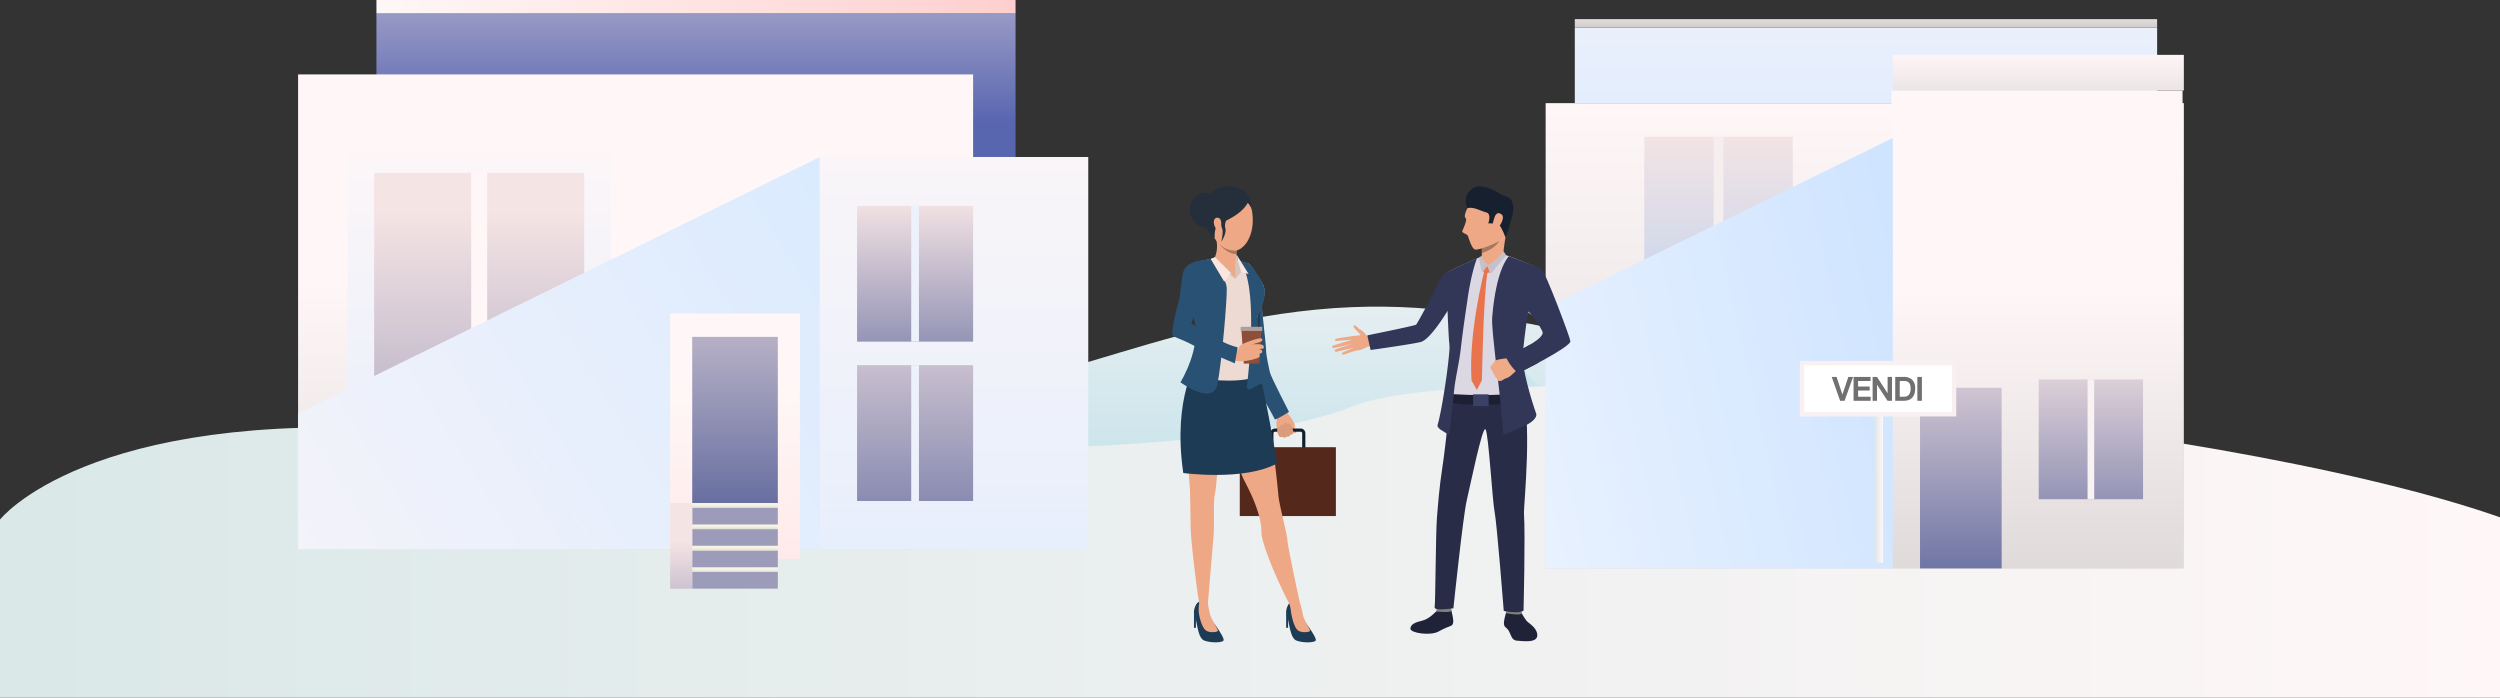 <svg xmlns="http://www.w3.org/2000/svg" xmlns:xlink="http://www.w3.org/1999/xlink" width="1599.995" height="446.533" viewBox="0 0 1599.995 446.533">
  <rect x="0" y="0" width="1599.995" height="446.533" fill="#333333" stroke="none"/>
  <defs>
    <linearGradient id="linear-gradient" x1="0.5" y1="0.546" x2="0.505" y2="-0.312" gradientUnits="objectBoundingBox">
      <stop offset="0" stop-color="#c8e4eb"/>
      <stop offset="1" stop-color="#fff7f7"/>
    </linearGradient>
    <linearGradient id="linear-gradient-2" x1="0" y1="0.5" x2="1" y2="0.5" xlink:href="#linear-gradient"/>
    <linearGradient id="linear-gradient-3" y1="0.5" x2="1" y2="0.5" gradientUnits="objectBoundingBox">
      <stop offset="0" stop-color="#dae8e8"/>
      <stop offset="1" stop-color="#fff7f7"/>
    </linearGradient>
    <linearGradient id="linear-gradient-4" x1="0.5" y1="2.164" x2="0.5" y2="-2.546" gradientUnits="objectBoundingBox">
      <stop offset="0" stop-color="#d9eaff"/>
      <stop offset="1" stop-color="#fff7f7"/>
    </linearGradient>
    <linearGradient id="linear-gradient-5" x1="0.5" y1="3.689" x2="0.5" y2="-1.554" gradientUnits="objectBoundingBox">
      <stop offset="0" stop-color="#a1a1a1"/>
      <stop offset="1" stop-color="#fff7f7"/>
    </linearGradient>
    <linearGradient id="linear-gradient-6" x1="0.5" y1="1.592" x2="0.5" y2="0.007" gradientUnits="objectBoundingBox">
      <stop offset="0" stop-color="#c9c9c9"/>
      <stop offset="1" stop-color="#fff7f7"/>
    </linearGradient>
    <linearGradient id="linear-gradient-7" x1="0.5" y1="2.164" x2="0.5" y2="0.417" xlink:href="#linear-gradient-5"/>
    <linearGradient id="linear-gradient-8" x1="0.5" y1="5.154" x2="0.5" y2="-0.089" xlink:href="#linear-gradient-5"/>
    <linearGradient id="linear-gradient-9" x1="0.5" y1="1.756" x2="0.5" y2="-0.364" gradientUnits="objectBoundingBox">
      <stop offset="0" stop-color="#9da4c9"/>
      <stop offset="0.995" stop-color="#f5e4e4"/>
    </linearGradient>
    <linearGradient id="linear-gradient-10" x1="0.5" y1="2.058" x2="0.5" y2="-0.062" gradientUnits="objectBoundingBox">
      <stop offset="0" stop-color="#94c5f5"/>
      <stop offset="0.995" stop-color="#f5e4e4"/>
    </linearGradient>
    <linearGradient id="linear-gradient-11" x1="1.356" y1="0.399" x2="-0.741" y2="0.994" gradientUnits="objectBoundingBox">
      <stop offset="0" stop-color="#c9e1ff"/>
      <stop offset="1" stop-color="#f7f9ff"/>
    </linearGradient>
    <linearGradient id="linear-gradient-12" x1="0.5" y1="1.183" x2="0.5" y2="-0.402" gradientUnits="objectBoundingBox">
      <stop offset="0" stop-color="#5e679c"/>
      <stop offset="0.206" stop-color="#7d81ab"/>
      <stop offset="0.995" stop-color="#f5e4e4"/>
    </linearGradient>
    <linearGradient id="linear-gradient-13" x1="0.5" y1="1.756" x2="0.5" y2="-0.364" gradientUnits="objectBoundingBox">
      <stop offset="0" stop-color="#5e679c"/>
      <stop offset="0.995" stop-color="#f5e4e4"/>
    </linearGradient>
    <linearGradient id="linear-gradient-14" x1="0.5" y1="0.637" x2="0.5" y2="-0.938" gradientUnits="objectBoundingBox">
      <stop offset="0" stop-color="#5866b0"/>
      <stop offset="0.995" stop-color="#f5e4e4"/>
    </linearGradient>
    <linearGradient id="linear-gradient-15" x1="0.5" y1="2.541" x2="0.5" y2="0.436" xlink:href="#linear-gradient-5"/>
    <linearGradient id="linear-gradient-16" x1="0.5" y1="1.415" x2="0.5" y2="-0.1" xlink:href="#linear-gradient-4"/>
    <linearGradient id="linear-gradient-17" y1="0.5" x2="1" y2="0.5" gradientUnits="objectBoundingBox">
      <stop offset="0" stop-color="#fff7f7"/>
      <stop offset="1" stop-color="#ffcfcf"/>
    </linearGradient>
    <linearGradient id="linear-gradient-18" x1="0.5" y1="2.062" x2="0.5" y2="0.126" xlink:href="#linear-gradient-12"/>
    <linearGradient id="linear-gradient-19" x1="1.26" y1="0.378" x2="-0.586" y2="1.242" xlink:href="#linear-gradient-4"/>
    <linearGradient id="linear-gradient-20" x1="0.5" y1="1.325" x2="0.5" y2="0.282" gradientUnits="objectBoundingBox">
      <stop offset="0" stop-color="#ffe4e4"/>
      <stop offset="1" stop-color="#fff7f7"/>
    </linearGradient>
    <linearGradient id="linear-gradient-21" x1="0.5" y1="1.832" x2="0.5" y2="-0.332" xlink:href="#linear-gradient-4"/>
    <linearGradient id="linear-gradient-22" x1="0.5" y1="2.541" x2="0.5" y2="0.436" gradientUnits="objectBoundingBox">
      <stop offset="0" stop-color="#a1a1a1"/>
      <stop offset="1" stop-color="#f5f4e4"/>
    </linearGradient>
    <linearGradient id="linear-gradient-25" x1="0.5" y1="1.122" x2="0.5" y2="-0.806" xlink:href="#linear-gradient-12"/>
    <linearGradient id="linear-gradient-27" x1="0.5" y1="2.541" x2="0.5" y2="0.436" xlink:href="#linear-gradient-12"/>
    <linearGradient id="linear-gradient-29" x1="0.5" y1="1.602" x2="0.5" y2="-0.055" xlink:href="#linear-gradient-12"/>
    <linearGradient id="linear-gradient-30" x1="0.5" y1="1.714" x2="0.5" y2="-0.747" xlink:href="#linear-gradient-12"/>
    <linearGradient id="linear-gradient-32" y1="0.5" x2="1" y2="0.5" gradientUnits="objectBoundingBox">
      <stop offset="0" stop-color="#dae5e8"/>
      <stop offset="1" stop-color="#fff7f7"/>
    </linearGradient>
  </defs>
  <g id="Group_3004" data-name="Group 3004" transform="translate(0 -441)">
    <path id="Path_12239" data-name="Path 12239" d="M-3492.79,1534.232s-87.168-19.736-148.344,11.22-119.351-19.817-244.438-7.692-203.971,73.629-326.351,53.852v153.746l868.708-26.205Z" transform="translate(4727.839 -898.602)" fill="url(#linear-gradient)" style="mix-blend-mode: multiply;isolation: isolate"/>
    <path id="Path_12240" data-name="Path 12240" d="M-2875.039,1661.381s17.833,34.626,55.865,10,88.177-.576,88.177-.576v89.5h-144.042Z" transform="translate(3849.437 -985.494)" fill="url(#linear-gradient-2)" style="mix-blend-mode: multiply;isolation: isolate"/>
    <path id="Path_12241" data-name="Path 12241" d="M-2611.927,1783.5v115.462H-4211.922V1784.943s55.534-70.99,264.6-57.244c209.083,13.745,501.317,24.8,601.037-15.2C-3259.645,1677.739-2798.249,1718.275-2611.927,1783.5Z" transform="translate(4211.922 -1011.432)" fill="url(#linear-gradient-3)"/>
    <g id="Group_2678" data-name="Group 2678" transform="translate(989.214 453.243)">
      <rect id="Rectangle_695" data-name="Rectangle 695" width="372.683" height="48.386" transform="translate(18.661 5.391)" fill="url(#linear-gradient-4)" style="mix-blend-mode: multiply;isolation: isolate"/>
      <rect id="Rectangle_696" data-name="Rectangle 696" width="372.683" height="5.391" transform="translate(18.661)" fill="url(#linear-gradient-5)"/>
      <rect id="Rectangle_697" data-name="Rectangle 697" width="408.443" height="297.753" transform="translate(0 53.776)" fill="url(#linear-gradient-6)"/>
      <rect id="Rectangle_698" data-name="Rectangle 698" width="186.266" height="305.855" transform="translate(221.351 45.674)" fill="url(#linear-gradient-7)"/>
      <rect id="Rectangle_699" data-name="Rectangle 699" width="186.266" height="22.807" transform="translate(222.18 22.868)" fill="url(#linear-gradient-8)"/>
      <rect id="Rectangle_700" data-name="Rectangle 700" width="95.035" height="109.113" transform="translate(63.132 214.357)" fill="url(#linear-gradient-9)"/>
      <rect id="Rectangle_701" data-name="Rectangle 701" width="95.035" height="109.114" transform="translate(63.132 75.281)" fill="url(#linear-gradient-10)"/>
      <rect id="Rectangle_702" data-name="Rectangle 702" width="6.219" height="109.114" transform="translate(107.539 75.281)" fill="#f5eeee"/>
      <rect id="Rectangle_703" data-name="Rectangle 703" width="6.219" height="109.113" transform="translate(107.539 214.357)" fill="#dedada"/>
      <path id="Path_12242" data-name="Path 12242" d="M-2312.236,1020.368v275.442h-222.18v-166.7Z" transform="translate(2534.416 -944.281)" fill="url(#linear-gradient-11)" style="mix-blend-mode: multiply;isolation: isolate"/>
      <rect id="Rectangle_704" data-name="Rectangle 704" width="52.242" height="115.611" transform="translate(239.596 235.918)" fill="url(#linear-gradient-12)"/>
      <rect id="Rectangle_705" data-name="Rectangle 705" width="66.776" height="76.667" transform="translate(315.556 230.58)" fill="url(#linear-gradient-13)"/>
      <rect id="Rectangle_706" data-name="Rectangle 706" width="4.256" height="76.667" transform="translate(346.816 230.58)" fill="#f9f2f2"/>
    </g>
    <rect id="Rectangle_707" data-name="Rectangle 707" width="409.032" height="109.699" transform="translate(240.92 449.591)" fill="url(#linear-gradient-14)"/>
    <rect id="Rectangle_708" data-name="Rectangle 708" width="432.013" height="303.883" transform="translate(190.776 488.624)" fill="url(#linear-gradient-15)"/>
    <rect id="Rectangle_709" data-name="Rectangle 709" width="168.826" height="255.326" transform="translate(222.271 537.18)" fill="url(#linear-gradient-16)" style="mix-blend-mode: multiply;isolation: isolate"/>
    <rect id="Rectangle_710" data-name="Rectangle 710" width="409.032" height="8.591" transform="translate(240.92 441)" fill="url(#linear-gradient-17)"/>
    <rect id="Rectangle_711" data-name="Rectangle 711" width="134.431" height="179.428" transform="translate(239.468 551.637)" fill="url(#linear-gradient-18)"/>
    <rect id="Rectangle_712" data-name="Rectangle 712" width="10.205" height="179.428" transform="translate(301.582 551.637)" fill="#fff7f7"/>
    <path id="Path_12243" data-name="Path 12243" d="M-3767.6,1117.005l-333.931,164.083v86.952H-3767.6Z" transform="translate(4292.306 -575.534)" fill="url(#linear-gradient-19)" style="mix-blend-mode: multiply;isolation: isolate"/>
    <rect id="Rectangle_713" data-name="Rectangle 713" width="54.788" height="10.701" transform="translate(443.018 807.035)" fill="#9d9bba"/>
    <rect id="Rectangle_714" data-name="Rectangle 714" width="83.037" height="157.086" transform="translate(428.894 641.603)" fill="url(#linear-gradient-20)"/>
    <rect id="Rectangle_715" data-name="Rectangle 715" width="171.785" height="251.035" transform="translate(524.707 541.471)" fill="url(#linear-gradient-21)"/>
    <rect id="Rectangle_716" data-name="Rectangle 716" width="54.788" height="2.997" transform="translate(443.018 804.038)" fill="url(#linear-gradient-22)"/>
    <rect id="Rectangle_717" data-name="Rectangle 717" width="54.788" height="10.7" transform="translate(443.018 793.338)" fill="#9d9bba"/>
    <rect id="Rectangle_718" data-name="Rectangle 718" width="54.788" height="10.701" transform="translate(443.018 779.642)" fill="#9d9bba"/>
    <rect id="Rectangle_719" data-name="Rectangle 719" width="54.788" height="2.995" transform="translate(443.018 790.343)" fill="url(#linear-gradient-22)"/>
    <rect id="Rectangle_720" data-name="Rectangle 720" width="54.788" height="2.997" transform="translate(443.018 776.645)" fill="url(#linear-gradient-22)"/>
    <rect id="Rectangle_721" data-name="Rectangle 721" width="54.788" height="10.701" transform="translate(443.018 765.944)" fill="#9d9bba"/>
    <rect id="Rectangle_722" data-name="Rectangle 722" width="54.788" height="106.365" transform="translate(443.018 656.584)" fill="url(#linear-gradient-25)"/>
    <rect id="Rectangle_723" data-name="Rectangle 723" width="54.788" height="2.995" transform="translate(443.018 762.948)" fill="url(#linear-gradient-22)"/>
    <rect id="Rectangle_724" data-name="Rectangle 724" width="14.124" height="54.787" transform="translate(428.894 762.948)" fill="url(#linear-gradient-27)"/>
    <rect id="Rectangle_725" data-name="Rectangle 725" width="14.124" height="54.787" transform="translate(497.806 762.948)" fill="url(#linear-gradient-27)"/>
    <rect id="Rectangle_726" data-name="Rectangle 726" width="74.27" height="86.906" transform="translate(548.52 572.736)" fill="url(#linear-gradient-29)"/>
    <rect id="Rectangle_727" data-name="Rectangle 727" width="4.943" height="86.906" transform="translate(583.183 572.736)" fill="#edf1fb"/>
    <rect id="Rectangle_728" data-name="Rectangle 728" width="74.27" height="86.905" transform="translate(548.52 674.724)" fill="url(#linear-gradient-30)"/>
    <rect id="Rectangle_729" data-name="Rectangle 729" width="4.943" height="86.905" transform="translate(583.183 674.724)" fill="#edf1fb"/>
    <path id="Path_12244" data-name="Path 12244" d="M-2989.477,2163.149c0,4.326-77.719,7.832-173.59,7.832s-173.589-3.506-173.589-7.832,77.718-7.833,173.589-7.833S-2989.477,2158.823-2989.477,2163.149Z" transform="translate(4152.744 -1310.759)" fill="url(#linear-gradient-2)" style="mix-blend-mode: multiply;isolation: isolate"/>
    <g id="Group_2718" data-name="Group 2718" transform="translate(750.285 560.271)">
      <g id="Group_2682" data-name="Group 2682" transform="translate(64.501 142.177)">
        <g id="Group_2681" data-name="Group 2681">
          <g id="Group_2680" data-name="Group 2680">
            <path id="Path_12245" data-name="Path 12245" d="M-3009.655,1743.855a8.228,8.228,0,0,1,1.708,2.347,13.6,13.6,0,0,0,2.058,2.763A31.445,31.445,0,0,1-3003,1753.7c.119.362-.039,2.855.285,3.562s1.16,2.064.528,2.319-1.72-.762-1.72-.762a.971.971,0,0,1-.23,1.054,1.673,1.673,0,0,1-1.643.457s-.187.839-.662,1.06a2.134,2.134,0,0,1-1.715.17,1.959,1.959,0,0,1-1.14.7,1.79,1.79,0,0,1-1.638-.535s-1.168.548-1.693.055a6.029,6.029,0,0,1-.936-1.615,20.685,20.685,0,0,1-.9-9.055c.637-3.8-2.329-6.643-2.329-6.643Z" transform="translate(3016.787 -1743.855)" fill="#eea886"/>
          </g>
        </g>
      </g>
      <g id="Group_2683" data-name="Group 2683" transform="translate(62.699 154.995)">
        <path id="Path_12246" data-name="Path 12246" d="M-3002.626,1797.608h-16.395a3.023,3.023,0,0,1-3.02-3.021v-10.338a3.023,3.023,0,0,1,3.02-3.019h16.395a3.023,3.023,0,0,1,3.02,3.019v10.338A3.023,3.023,0,0,1-3002.626,1797.608Zm-16.395-14.351a.994.994,0,0,0-.994.993v10.338a1,1,0,0,0,.994.994h16.395a1,1,0,0,0,.994-.994v-10.338a.994.994,0,0,0-.994-.993Z" transform="translate(3022.041 -1781.23)" fill="#0e1e2b"/>
      </g>
      <g id="Group_2684" data-name="Group 2684" transform="translate(43.16 166.935)">
        <rect id="Rectangle_730" data-name="Rectangle 730" width="61.512" height="44.071" fill="#54281a"/>
      </g>
      <g id="Group_2685" data-name="Group 2685" transform="translate(42.905 49.004)">
        <path id="Path_12247" data-name="Path 12247" d="M-3074.874,1472.171s-3.151.046-4.494,9.467,1.2,13.358,1.506,17.279,4.9,29.242,5.028,30.362.742,14.594,2.535,18.171,14.976,23.843,15.152,24.856,6.4-3.531,6.4-3.531-10.356-21.678-10.957-24.152-4.769-15.1-4.11-18.96-1.845-25.125-1.6-27.492S-3068.836,1473.61-3074.874,1472.171Z" transform="translate(3079.758 -1472.171)" fill="#eea886"/>
      </g>
      <g id="Group_2686" data-name="Group 2686" transform="translate(42.693 49.004)">
        <path id="Path_12248" data-name="Path 12248" d="M-3075.281,1472.171s-3.15.046-4.494,9.467-.129,12.813.683,16.9c.768,3.857,3.381,27.448,3.506,28.568s3.253,15.343,4.879,20.346c1.237,3.8,12.991,23.723,13.168,24.734s9.138-4.654,9.138-4.654-11.492-22.423-12.093-24.9-2.547-11.036-2.609-14.948c-.074-4.595-2.964-27.148-2.721-29.515S-3066.489,1475.394-3075.281,1472.171Z" transform="translate(3080.377 -1472.171)" fill="#285173"/>
      </g>
      <g id="Group_2688" data-name="Group 2688" transform="translate(67.103 151.19)">
        <g id="Group_2687" data-name="Group 2687">
          <path id="Path_12249" data-name="Path 12249" d="M-2998.87,1775.6s-1.1-4.279-2.476-4.918-1.066.927-1.066.927-.281-1.554-1.561-1.467-.819,1.9-.819,1.9a1.278,1.278,0,0,0-1.748-.576c-1.216.548-.485,1.967-.485,1.967s-1.642-1.171-2.038.426c-.667,2.694,1.344,5.186,1.344,5.186a1.415,1.415,0,0,0,1.762.079,1.825,1.825,0,0,0,2.824-.176s2.219.578,2.43-1.236C-3000.7,1777.712-2998.207,1778.006-2998.87,1775.6Z" transform="translate(3009.198 -1770.138)" fill="#db9c7c"/>
        </g>
      </g>
      <g id="Group_2689" data-name="Group 2689" transform="translate(72.828 265.73)">
        <path id="Path_12250" data-name="Path 12250" d="M-2979.4,2118.532s6.75,9.087,5.823,10.525-8.024,1.646-12.344,0-4.424-12.295-6.378-16.87c-.818-1.916.932-7.57,3.394-7.98a10.384,10.384,0,0,1,5.141.794S-2986.322,2111.447-2979.4,2118.532Z" transform="translate(2992.507 -2104.122)" fill="#1d3b54"/>
      </g>
      <g id="Group_2691" data-name="Group 2691" transform="translate(74.862 265.599)">
        <g id="Group_2690" data-name="Group 2690">
          <path id="Path_12251" data-name="Path 12251" d="M-2979.824,2104.68a42.84,42.84,0,0,1,1.938,7.562c.431,3.066,4.809,9.572,4.6,10.395s-5.76,1.569-8.024-.553-3.719-8.292-4.218-11.982a29.68,29.68,0,0,0-1.05-5.136S-2981.985,2102.416-2979.824,2104.68Z" transform="translate(2986.574 -2103.743)" fill="#eea886"/>
        </g>
      </g>
      <g id="Group_2692" data-name="Group 2692" transform="translate(13.834 265.734)">
        <path id="Path_12252" data-name="Path 12252" d="M-3151.18,2118.691s6.507,8.937,5.581,10.375-8.024,1.646-12.345,0-4.423-12.295-6.378-16.87c-.819-1.916.933-7.57,3.395-7.981a11.063,11.063,0,0,1,5.349.882S-3158.1,2111.607-3151.18,2118.691Z" transform="translate(3164.526 -2104.136)" fill="#1d3b54"/>
      </g>
      <g id="Group_2694" data-name="Group 2694" transform="translate(16.881 265.397)">
        <g id="Group_2693" data-name="Group 2693">
          <path id="Path_12253" data-name="Path 12253" d="M-3149.741,2104.452a60.9,60.9,0,0,0,1.338,7.2c.823,2.983,5.247,9.773,5.04,10.595s-5.76,1.569-8.023-.553-4.012-8.265-4.218-11.982a19.778,19.778,0,0,1,.514-6.144S-3151.9,2102.189-3149.741,2104.452Z" transform="translate(3155.641 -2103.153)" fill="#eea886"/>
        </g>
      </g>
      <g id="Group_2696" data-name="Group 2696" transform="translate(7.032 99.12)">
        <g id="Group_2695" data-name="Group 2695">
          <path id="Path_12254" data-name="Path 12254" d="M-3136.1,1637.947s5.791,26.944,7.122,33.728,5.055,39.64,5.454,45.228,6.044,26.637,5.777,28.632,8.369,42.078,8.369,42.078a5.193,5.193,0,0,1-6.058.213c-1.6-1.11-18.946-37.523-18.946-47.5,0-13.791-10.4-31.349-11.718-34.433-12.224-28.661-9.613-37.869-11.208-39.731s-1.736,1.151-2.667,5.274-2.926,39.774-4.122,44.3-.267,19.821-.932,27.535-3.586,42.614-3.586,42.614-2.261,3.544-5.434.092c-.683-.742-5.478-38.875-5.611-48.053s-.275-21.836-.532-25.807c-2.465-38.034-8.521-43.467,1.018-70.385C-3161.309,1591.328-3136.1,1637.947-3136.1,1637.947Z" transform="translate(3184.361 -1618.304)" fill="#eea886"/>
        </g>
      </g>
      <g id="Group_2697" data-name="Group 2697" transform="translate(5.226 111.23)">
        <path id="Path_12255" data-name="Path 12255" d="M-3178.454,1653.62s-16.5,23.093-9.4,72.22c0,0,39.138,5.323,60.105-6.158,0,0-8.671-50.65-11.812-58.531S-3178.454,1653.62-3178.454,1653.62Z" transform="translate(3189.627 -1653.617)" fill="#1d3b54"/>
      </g>
      <g id="Group_2698" data-name="Group 2698" transform="translate(72.851 272.995)">
        <path id="Path_12256" data-name="Path 12256" d="M-2992.44,2125.308v9.513h1.234v-7.352Z" transform="translate(2992.44 -2125.308)" fill="#1d3b54"/>
      </g>
      <g id="Group_2699" data-name="Group 2699" transform="translate(13.857 272.995)">
        <path id="Path_12257" data-name="Path 12257" d="M-3164.459,2125.308v9.513h1.235v-7.352Z" transform="translate(3164.459 -2125.308)" fill="#1d3b54"/>
      </g>
      <g id="Group_2700" data-name="Group 2700" transform="translate(8.348 45.292)">
        <path id="Path_12258" data-name="Path 12258" d="M-3150.328,1461.666s6.079,2.87,8.19,3.293,10.3,11.058,11.736,14.943,0,9.71-2.955,16.549-.169,9.119-1.52,15.958-2.533,21.319-2.28,25.118-34.15,4.516-42-2.407c0,0,7.892-11.82,8.905-13.508s.169-10.892-.76-13.255-7.11-22.469-7.11-22.469-5.057-15.441-.489-18.988c3.968-3.083,14.783-4.181,16.725-4.856S-3154.3,1461.074-3150.328,1461.666Z" transform="translate(3180.523 -1461.347)" fill="#eddad3"/>
      </g>
      <g id="Group_2701" data-name="Group 2701" transform="translate(40.308 43.448)">
        <path id="Path_12259" data-name="Path 12259" d="M-3087.154,1471.684l3.694-4.326-3.207-11.387A75.183,75.183,0,0,0-3087.154,1471.684Z" transform="translate(3087.331 -1455.972)" fill="#d6c5be"/>
      </g>
      <g id="Group_2702" data-name="Group 2702" transform="translate(21.55 1.389)">
        <path id="Path_12260" data-name="Path 12260" d="M-3132.706,1334.407c3.613-1.271,16.886-4.391,20.01,12.58s-6.248,29.045-14.86,25.836-13.931-14.945-14.438-23.9S-3137.265,1336.011-3132.706,1334.407Z" transform="translate(3142.028 -1333.332)" fill="#eea886"/>
      </g>
      <g id="Group_2703" data-name="Group 2703" transform="translate(19.756 0)">
        <path id="Path_12261" data-name="Path 12261" d="M-3116.132,1344.326s.65-14.521-13.787-15.029-18.322,11.38-17.14,20.044a21.211,21.211,0,0,0,7.158,13.234s-.519-7.01,2.283-8.831,14.031-5.449,18.928-13.892C-3118.69,1339.852-3116.421,1342.515-3116.132,1344.326Z" transform="translate(3147.258 -1329.281)" fill="#252e3b"/>
      </g>
      <g id="Group_2704" data-name="Group 2704" transform="translate(11.264 4.076)">
        <path id="Path_12262" data-name="Path 12262" d="M-3152.755,1351.766c.267,6.082-3.827,11.2-9.144,11.434s-9.842-4.509-10.108-10.59,3.827-11.2,9.144-11.435S-3153.021,1345.684-3152.755,1351.766Z" transform="translate(3172.02 -1341.167)" fill="#252e3b"/>
      </g>
      <g id="Group_2705" data-name="Group 2705" transform="translate(26.984 30.274)">
        <path id="Path_12263" data-name="Path 12263" d="M-3111.721,1425.877s-1.213,11.151-.96,14.782c0,0-6.316,6.331-13.5-7.388a18.836,18.836,0,0,0,.747-13.36C-3127.71,1412.206-3111.721,1425.877-3111.721,1425.877Z" transform="translate(3126.182 -1417.556)" fill="#eea886"/>
      </g>
      <g id="Group_2706" data-name="Group 2706" transform="translate(33.215 53.376)">
        <path id="Path_12264" data-name="Path 12264" d="M-3100.742,1484.921v5.785l-7.27-5.432Z" transform="translate(3108.012 -1484.921)" fill="#eea886"/>
      </g>
      <g id="Group_2707" data-name="Group 2707" transform="translate(24.011 45.291)">
        <path id="Path_12265" data-name="Path 12265" d="M-3118.377,1475.216l-3.018-3.736-10.167-10.133-3.289,3.167Z" transform="translate(3134.852 -1461.347)" fill="#d6c5be"/>
      </g>
      <g id="Group_2708" data-name="Group 2708" transform="translate(5.219 46.26)">
        <path id="Path_12266" data-name="Path 12266" d="M-3168.978,1464.171s8.532,12.949,8.94,18.648-3.171,48.332-6.037,62.036-23.573-1.546-23.573-1.546,13.915-22.522,8.573-40.556-7.283-25.244-7.283-25.244,1.838-10.042,8.351-11.455C-3174.3,1464.814-3168.978,1464.171-3168.978,1464.171Z" transform="translate(3189.647 -1464.171)" fill="#285173"/>
      </g>
      <g id="Group_2709" data-name="Group 2709" transform="translate(43.054 47.609)">
        <path id="Path_12267" data-name="Path 12267" d="M-3063.347,1486.072s1.539,5.446-4.457,17.484c0,0,.1,15.4.264,20.216s3.572,22.117,3.572,22.117l-8.192,4.363a1.673,1.673,0,0,1-2.507-1.645c1.679-13.849,7.142-66.383-4.658-80.5l4.735,1.395S-3066.177,1476.384-3063.347,1486.072Z" transform="translate(3079.324 -1468.105)" fill="#285173"/>
      </g>
      <g id="Group_2710" data-name="Group 2710" transform="translate(26.56 20.06)">
        <path id="Path_12268" data-name="Path 12268" d="M-3123.133,1389.107a2.225,2.225,0,0,0-3.293-.944c-1.012.76-1.6,3.04,0,6S-3119.164,1399.172-3123.133,1389.107Z" transform="translate(3127.419 -1387.773)" fill="#eea886"/>
      </g>
      <g id="Group_2711" data-name="Group 2711" transform="translate(40.972 43.448)">
        <path id="Path_12269" data-name="Path 12269" d="M-3082.188,1467.359l4.655,1.286-7.862-12.673Z" transform="translate(3085.395 -1455.972)" fill="#fae6de"/>
      </g>
      <g id="Group_2712" data-name="Group 2712" transform="translate(24.531 45.291)">
        <path id="Path_12270" data-name="Path 12270" d="M-3120.4,1471.48l-4.251,5.573-8.685-14.557,2.769-1.149Z" transform="translate(3133.337 -1461.347)" fill="#fae6de"/>
      </g>
      <g id="Group_2713" data-name="Group 2713" transform="translate(29.396 36.213)">
        <path id="Path_12271" data-name="Path 12271" d="M-3107.351,1439.71l-.223,2.2s-5.007.979-11.576-7.033C-3119.15,1434.874-3114.494,1440.553-3107.351,1439.71Z" transform="translate(3119.15 -1434.874)" fill="#a77860"/>
      </g>
      <path id="Path_12272" data-name="Path 12272" d="M-3044.319,1562.667s.282,19.23-.891,28.5l-.521-25.484Z" transform="translate(3100.305 -1482.628)" fill="#1d3b54"/>
      <g id="Group_2715" data-name="Group 2715" transform="translate(45.762 94.051)">
        <g id="Group_2714" data-name="Group 2714">
          <path id="Path_12273" data-name="Path 12273" d="M-3071.426,1610.475s1.054-4.815.838-5.925,1.323-1.9,1.519.837.287,4.472.287,4.472Z" transform="translate(3071.426 -1603.526)" fill="#eea886"/>
        </g>
      </g>
      <path id="Path_12274" data-name="Path 12274" d="M-3064.5,1617.469h-10.041l-1.569-22.239h13.024Z" transform="translate(3120.266 -1504.024)" fill="#8e4f3a"/>
      <g id="Group_2717" data-name="Group 2717" transform="translate(34.478 97.262)">
        <g id="Group_2716" data-name="Group 2716">
          <path id="Path_12275" data-name="Path 12275" d="M-3096.268,1619.281s-.083-1.7,3.234-3.12c4.406-1.885,10.258-3.746,11.221-3.163,1.385.836.612,1.884-2.157,2.674s-3.681,1.041-3.681,1.041,5.364-.292,6.537.4,1.18,2.167.293,2.374a22.012,22.012,0,0,1-2.956.269s2.262.178,2.451,1.1c.14.681.183,1.648-1.979,1.96,0,0,1.392,1.673-.834,2.619a37.986,37.986,0,0,1-8.21,1.973c-4.151.508-11.981-.848-11.981-.848l2.623-5.846a6.955,6.955,0,0,0,3.726.075C-3096.033,1620.022-3096.268,1619.281-3096.268,1619.281Z" transform="translate(3104.33 -1612.889)" fill="#eea886"/>
        </g>
      </g>
      <path id="Path_12276" data-name="Path 12276" d="M-3188.862,1471.886c-2.138-.691-8.352.9-9.413,7.339s-1.485,13.577-2.475,17.042-5.692,21.083-3.571,22.354,6.462,2.642,11.452,5.262c4.777,2.506,28,12.259,28,12.259l1.808-10.247a46.5,46.5,0,0,1-8.486-3.04c-4.03-1.981-13.769-7.617-21.194-12.213,0,0,4.648-12.467,5.638-15.154S-3179.246,1475-3188.862,1471.886Z" transform="translate(3204.865 -1422.882)" fill="#285173"/>
      <rect id="Rectangle_731" data-name="Rectangle 731" width="13.886" height="2.651" transform="translate(43.726 89.88)" fill="#ad9f9a"/>
      <path id="Path_12277" data-name="Path 12277" d="M-3108.891,1383.179s-3.177,4.946-2.156,8.1c1.144,3.534-2.593,8.913-2.593,8.913s1.718-6.5.5-8.833.2-5.986.2-5.986Z" transform="translate(3144.926 -1364.695)" fill="#252e3b"/>
    </g>
    <g id="Group_2734" data-name="Group 2734" transform="translate(852.64 560.271)">
      <path id="Path_12278" data-name="Path 12278" d="M-2575.064,2123.753a41.805,41.805,0,0,0,3.563,5.619c1.408,1.6,6.8,4.449,6.831,9.19.032,5.14-9.092,3.713-12.66,3.526s-3.838-2.934-5.341-5.845-3.015-2.418-3.3-4.765,1.453-7.725,1.453-7.725Z" transform="translate(2695.883 -1851.292)" fill="#202338"/>
      <g id="Group_2719" data-name="Group 2719" transform="translate(50.024 271.125)">
        <path id="Path_12279" data-name="Path 12279" d="M-2744.065,2120.725s-4.4,4.907-8.861,5.936-7.585,2.342-7.619,5.158,12.845,4.673,17.953,1.833c7.623-4.237,8.4-2.961,9.244-5.079s-1.015-7.783-.96-8.457C-2734.24,2119.283-2744.065,2120.725-2744.065,2120.725Z" transform="translate(2760.545 -2119.857)" fill="#202338"/>
      </g>
      <g id="Group_2720" data-name="Group 2720" transform="translate(66.495 268.262)">
        <path id="Path_12280" data-name="Path 12280" d="M-2712.015,2112.891a20.26,20.26,0,0,0-.494,2.348c.086.046,10.059,1.235,9.757-.61-.244-1.5-.594-3.122-.594-3.122Z" transform="translate(2712.518 -2111.507)" fill="#81807e"/>
      </g>
      <g id="Group_2721" data-name="Group 2721" transform="translate(111.147 270.046)">
        <path id="Path_12281" data-name="Path 12281" d="M-2581.973,2117.573a19.428,19.428,0,0,0-.334,2.246c.08.054,10.111,1.845,10.055.023a8.787,8.787,0,0,0-.926-3.132Z" transform="translate(2582.318 -2116.71)" fill="#81807e"/>
      </g>
      <g id="Group_2722" data-name="Group 2722" transform="translate(65.503 121.398)">
        <path id="Path_12282" data-name="Path 12282" d="M-2704.848,1693.85s-3.627,35.22-5.514,47.277c-2.2,14.1-2.952,25.745-3.567,33.042-.773,9.178-.923,54.321-1.465,57s12.013.742,12.013.742,6.176-58.987,8.48-68.761c2.146-9.1,10.107-48.282,12.064-45.8s4.386,45.723,5.836,52.9,5.858,63.37,5.858,63.37,9.992,1.989,12.649-.26c0,0,1.21-48.427.287-61.882-.353-5.129,6.008-61.491-2.148-84.182C-2664.666,1675.314-2704.848,1693.85-2704.848,1693.85Z" transform="translate(2715.411 -1683.268)" fill="#292c47"/>
      </g>
      <g id="Group_2723" data-name="Group 2723" transform="translate(73.017 43.919)">
        <path id="Path_12283" data-name="Path 12283" d="M-2657.9,1537.6s-2.419-3.657-4.979-4.128,35.3-18.774,35.2-25.312c-.078-5.3-13.634-14.1-13.634-14.1a.089.089,0,0,1,0,.023.022.022,0,0,0,0,.016c0,.008,0,.016,0,.023-.287,1.051-4.2,15.58-4.339,22.561-.144,7.246.432,32.172.432,32.172l-9.7,2.6-31,.289-7.075-2.888s.773-8.014,1.06-13.643c.179-3.578.874-9.985.7-16.224,0,0,.113-6.578-.54-9.409-.07-12.5-.827-24.884-.827-24.884q-.63-8.5-.878-15.913c1.367-.724,3.01-1.57,4.328-2.195,4.072-1.94,9.744-4.55,13.384-6.22,2.133-.981,4.219-1.695,4.219-1.695s14.549-1.395,15.731-1.321a37.123,37.123,0,0,1,4.576,1.566c5.159,1.957,15.1,5.944,16.69,7.081,2.323,1.664,17.531,41.9,17.753,44.664C-2616.419,1515.645-2657.9,1537.6-2657.9,1537.6Z" transform="translate(2693.5 -1457.347)" fill="#dbd8e3"/>
      </g>
      <path id="Path_12284" data-name="Path 12284" d="M-2691.139,1716.456s21.292,1.812,39.94,0v6.119s-27.77,2.651-40.874-1.167Z" transform="translate(2765.579 -1583.677)" fill="#1d2033"/>
      <g id="Group_2724" data-name="Group 2724" transform="translate(67.355 46.131)">
        <path id="Path_12285" data-name="Path 12285" d="M-2704.689,1472.926c.163,5.028.407,10.42.835,16.194,0,0,.4,14.1,1.214,27.472a26.611,26.611,0,0,1,.26,5.88c-.2,2.614-.486,5.469-.827,8.449,0,.039-.008.078-.011.113-.082.707-.167,1.418-.253,2.136,0,.012,0,.02,0,.032-1.811,14.9-4.876,31.993-6.477,37.164-.338,1.08.827,2.079,1.659,2.847l5.823,3.672s2.4-22.1,3.2-29.6c.77-7.242,3.19-16.949,4.25-26.411v0c1.344-12,3.2-23.76,4.193-30.745,2.6-18.187,6.063-26.325,6.063-26.325C-2686.42,1464.292-2704.689,1472.926-2704.689,1472.926Z" transform="translate(2710.011 -1463.796)" fill="#323657"/>
      </g>
      <g id="Group_2725" data-name="Group 2725" transform="translate(102.313 44.677)">
        <path id="Path_12286" data-name="Path 12286" d="M-2575.9,1507.767c2.525,5.537-23.175,15.406-22.6,16.772,1.391,3.277,7.061,9.952,7.061,9.952s33.838-16.736,33.459-20.531c-.275-2.764-16.128-44.534-18.451-46.2-1.339-.964-11.278-4.487-16.155-6.409-.891-.351-3.933-1.495-4.733-1.8-1.034,1.15-8.164,9.018-10.683,38.748-.423,5.01.916,15.622,1.811,24.281.956,9.241,2.012,16.451,2.787,24.178,1.528,15.222,2.6,27.335,2.6,27.335l15.15-6.744c2.452-1.227,6.692-4.429,5.77-7.011-3.5-9.808-8.758-28.4-8.764-37.01,0,0,2.478-23.753,3.817-28.385C-2584.83,1494.95-2578.724,1501.576-2575.9,1507.767Z" transform="translate(2608.077 -1459.558)" fill="#323657"/>
      </g>
      <g id="Group_2726" data-name="Group 2726" transform="translate(95.068 29.898)">
        <path id="Path_12287" data-name="Path 12287" d="M-2614.935,1432.035a101.91,101.91,0,0,1,2.026-15.1c.514-2.706-15.705,7.118-15.705,7.118s.05.947.083,2.226c.018.677.028,1.441.022,2.212,0,.271,0,.541-.011.808-.015.715-.047,1.4-.108,1.981a9.2,9.2,0,0,1-.542,1.95C-2629.837,1434.772-2620.4,1435.944-2614.935,1432.035Z" transform="translate(2629.203 -1416.464)" fill="#eea987"/>
      </g>
      <path id="Path_12288" data-name="Path 12288" d="M-2622.271,1477.128l-2.689,3.612a3.261,3.261,0,0,0,4.373.552Z" transform="translate(2721.482 -1426.425)" fill="#e8734d"/>
      <path id="Path_12289" data-name="Path 12289" d="M-2638.917,1487.9s-10.2,39.258-8.095,69.817l3.431,6.046,3.212-6.334s.879-54.66,3.675-69.623Z" transform="translate(2736.159 -1433.443)" fill="#e8734d"/>
      <path id="Path_12290" data-name="Path 12290" d="M-2625.514,1465.337l2.879,3.368s4.62-.9,5.976-3.309S-2625.514,1465.337-2625.514,1465.337Z" transform="translate(2721.846 -1418.001)" fill="#eea987"/>
      <path id="Path_12291" data-name="Path 12291" d="M-2630.985,1458.71s.334,2.568,3.538,6.316l-3.5,4.7-1.893-9.75Z" transform="translate(2726.659 -1414.323)" fill="#c4c1cc"/>
      <path id="Path_12292" data-name="Path 12292" d="M-2606.686,1450.386s-5.762,7.324-10.433,9.171l2.173,5.373,9.927-12Z" transform="translate(2716.331 -1408.854)" fill="#c4c1cc"/>
      <g id="Group_2727" data-name="Group 2727" transform="translate(0 95.838)">
        <path id="Path_12293" data-name="Path 12293" d="M-2893,1608.737s-10.681,1.246-11.281,1.929-.458,1.263.548,1.188,10.376-.9,10.376-.9-12.245,3.617-12.868,4.062c-.365.26-.155,1.393.391,1.4s12.936-2.865,12.936-2.865-11.425,3.4-11.823,3.933a.886.886,0,0,0,.971,1.285c.869-.193,11.694-2.735,11.694-2.735s-8.123,3.007-8.178,3.677c-.033.408.1,1.394,2.169.552s7.189-2.306,7.189-2.306Z" transform="translate(2906.41 -1608.737)" fill="#eea886"/>
      </g>
      <g id="Group_2729" data-name="Group 2729" transform="translate(12.197 88.89)">
        <g id="Group_2728" data-name="Group 2728">
          <path id="Path_12294" data-name="Path 12294" d="M-2857,1595.93s-3.556.185-4.643-1.614a12.7,12.7,0,0,0-3.877-3.344c-.929-.572-3.2-3.346-3.852-2.232s3.53,4.737,4.266,5.663-4.388.586-5.323,1.258-.426,9.155,3.091,8.982,7-2.687,7.63-2.595a21.412,21.412,0,0,0,2.571-.024Z" transform="translate(2870.844 -1588.479)" fill="#eea886"/>
        </g>
      </g>
      <g id="Group_2730" data-name="Group 2730" transform="translate(22.453 54.1)">
        <path id="Path_12295" data-name="Path 12295" d="M-2838.839,1537.661s26.2-3.669,32.018-5.1c2.689-.662,6.229-4.372,9.594-8.737,1.109-1.436,2.2-2.945,3.232-4.437a.008.008,0,0,0,0-.005c4.128-5.961,7.363-11.674,7.363-11.674s12.2-14.3,2.41-20.675c0,0-4.2-.091-6.5,1.159-2.367,1.285-7.416,11.822-8.272,13.687s-10.129,19.194-10.75,19.584-9.875,2.4-14,3.261c-5.975,1.247-17.2,3.577-17.2,3.577Z" transform="translate(2840.94 -1487.034)" fill="#323657"/>
      </g>
      <rect id="Rectangle_732" data-name="Rectangle 732" width="9.959" height="7.553" transform="translate(100.1 140.66) rotate(180)" fill="#3a4066"/>
      <path id="Path_12296" data-name="Path 12296" d="M-2605.659,1664a5.625,5.625,0,0,0,1.77-.337s.927-.593,1.61-.976a5,5,0,0,1,.541-.272,10.348,10.348,0,0,0,2.978-1.42c1.167-.888,4.967-4.445,4.967-4.445l-2.457-3.776-1.135-3.739s-8.861.882-10.043,1.583a3.387,3.387,0,0,0-.325.218,13.044,13.044,0,0,0-1.808,2.022c-.167.155-1.71,1.807-1.624,2.477a2.21,2.21,0,0,0,1.156,1.81,5.265,5.265,0,0,0,1.249,2.62,3.282,3.282,0,0,0,1.687,2.356S-2606.665,1663.8-2605.659,1664Z" transform="translate(2712.434 -1539.379)" fill="#efaa88"/>
      <path id="Path_12297" data-name="Path 12297" d="M-2574.1,1643.124a31,31,0,0,1-7.6-9.952l15.125-8.281,5.613,11.427Z" transform="translate(2693.059 -1523.513)" fill="#323657"/>
      <g id="Group_2731" data-name="Group 2731" transform="translate(83.156 4.551)">
        <path id="Path_12298" data-name="Path 12298" d="M-2659.977,1350.624s-3.562,6.606-1.8,7.633c1.459.849-1.709,7.332-2.124,8.39s2.643,1.828,3.293,2.51,2.575,9.07,5.093,9.324,13.865-3.693,16.956-6.907,5.625-17.723,3.562-23.844S-2653.688,1339.084-2659.977,1350.624Z" transform="translate(2663.936 -1342.553)" fill="#eea886"/>
      </g>
      <g id="Group_2732" data-name="Group 2732" transform="translate(85.406)">
        <path id="Path_12299" data-name="Path 12299" d="M-2656.377,1343.335s-3.638-7.134,2.969-12.425,18.789,3.995,20.162,4.35,9.164.89,5.23,14.569c-3.378,11.745-3.85,12.239-3.85,12.239s-2.521-6.8-3.949-7.842c-2.231-1.618-7.122-1.23-7.122-1.23s2.33-6.188-1.311-7.064S-2652.692,1341.969-2656.377,1343.335Z" transform="translate(2657.376 -1329.283)" fill="#16202e"/>
      </g>
      <g id="Group_2733" data-name="Group 2733" transform="translate(102.818 17.149)">
        <path id="Path_12300" data-name="Path 12300" d="M-2605.7,1382.308c.321-.848,1.36-4.5,4.49-2.355s-1.951,9.019-2.5,9.107S-2608.4,1389.45-2605.7,1382.308Z" transform="translate(2606.603 -1379.289)" fill="#eea886"/>
      </g>
      <path id="Path_12301" data-name="Path 12301" d="M-2627.222,1438.139c0,.271,0,.541-.01.808,9.279-3.113,11.073-7.8,11.073-7.8-2.894,2.047-11.086,4.78-11.086,4.78C-2627.227,1436.6-2627.216,1437.369-2627.222,1438.139Z" transform="translate(2722.984 -1396.214)" fill="#a77860"/>
    </g>
    <g id="Group_2736" data-name="Group 2736" transform="translate(1151.878 671.974)">
      <rect id="Rectangle_733" data-name="Rectangle 733" width="5.561" height="111.443" transform="translate(47.694 17.78)" fill="url(#linear-gradient-32)"/>
      <rect id="Rectangle_734" data-name="Rectangle 734" width="100.126" height="35.559" transform="translate(0)" fill="#f9f1f1"/>
      <rect id="Rectangle_735" data-name="Rectangle 735" width="94.56" height="29.729" transform="translate(2.782 2.915)" fill="#fff"/>
      <path id="Path_13728" data-name="Path 13728" d="M7.18,0l5.08-14.28H10.28L6.16-1.9H6.12L2.04-14.28H0L5.02,0Zm6.6-14.28V0H23.7V-1.6H15.68V-6.54H23.1v-1.6H15.68v-4.54h7.96v-1.6Zm12.2,0V0h1.8V-11.46h.04L35.28,0h2.08V-14.28h-1.8V-2.7h-.04L28-14.28ZM42.34-1.6V-12.68h3.2a5.854,5.854,0,0,1,2.22.37,3.6,3.6,0,0,1,1.47,1.08,4.391,4.391,0,0,1,.82,1.72,9.559,9.559,0,0,1,.25,2.29,8.153,8.153,0,0,1-.27,2.25,5.48,5.48,0,0,1-.69,1.55,3.61,3.61,0,0,1-.95.98,4.662,4.662,0,0,1-1.07.55,4.487,4.487,0,0,1-1.02.24,7.969,7.969,0,0,1-.8.05Zm-1.9-12.68V0h4.9a8.572,8.572,0,0,0,3.08-.5,5.374,5.374,0,0,0,2.14-1.45A5.963,5.963,0,0,0,51.8-4.29a11.559,11.559,0,0,0,.4-3.19,6.726,6.726,0,0,0-1.78-5.12,7.12,7.12,0,0,0-5.08-1.68Zm14.16,0V0h1.9V-14.28Z" transform="translate(21.122 25.026)" fill="#707070" stroke="#707070" stroke-width="1"/>
    </g>
  </g>
</svg>
